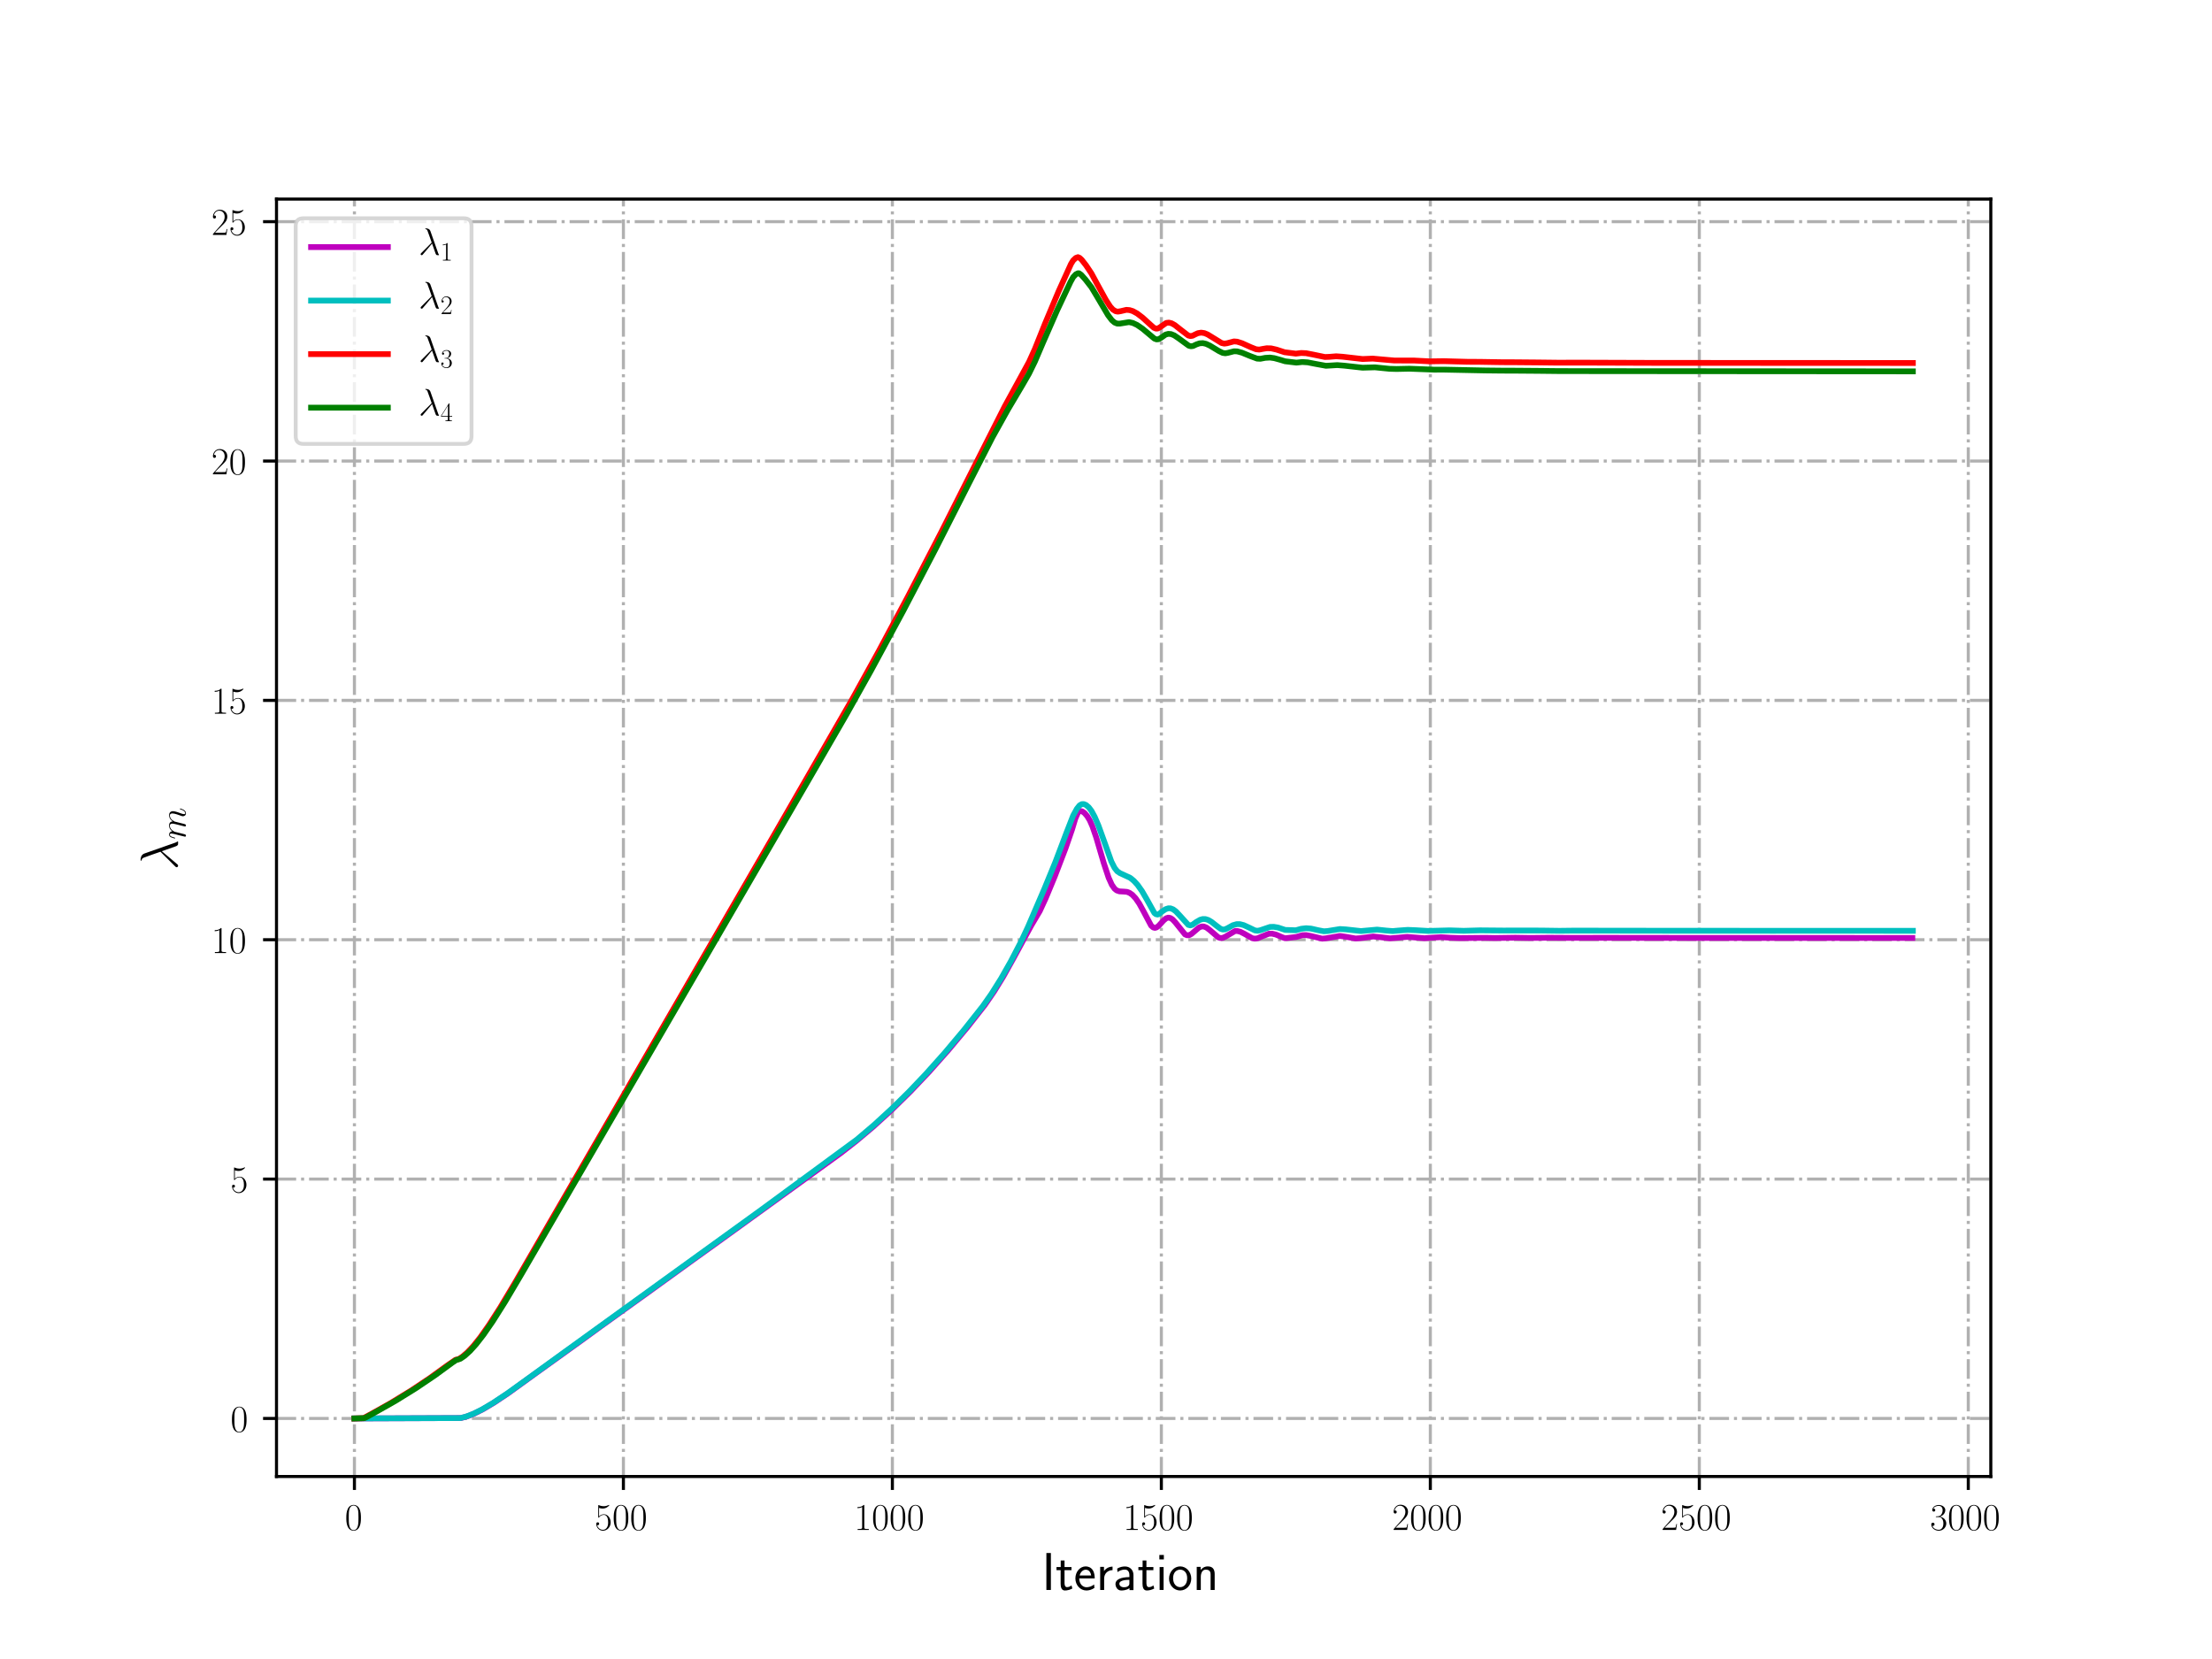 <?xml version="1.0" encoding="utf-8" standalone="no"?>
<!DOCTYPE svg PUBLIC "-//W3C//DTD SVG 1.1//EN"
  "http://www.w3.org/Graphics/SVG/1.1/DTD/svg11.dtd">
<!-- Created with matplotlib (http://matplotlib.org/) -->
<svg height="432pt" version="1.1" viewBox="0 0 576 432" width="576pt" xmlns="http://www.w3.org/2000/svg" xmlns:xlink="http://www.w3.org/1999/xlink">
 <defs>
  <style type="text/css">
*{stroke-linecap:butt;stroke-linejoin:round;}
  </style>
 </defs>
 <g id="figure_1">
  <g id="patch_1">
   <path d="M 0 432 
L 576 432 
L 576 0 
L 0 0 
z
" style="fill:#ffffff;"/>
  </g>
  <g id="axes_1">
   <g id="patch_2">
    <path d="M 72 384.48 
L 518.4 384.48 
L 518.4 51.84 
L 72 51.84 
z
" style="fill:#ffffff;"/>
   </g>
   <g id="matplotlib.axis_1">
    <g id="xtick_1">
     <g id="line2d_1">
      <path clip-path="url(#pc060b5db57)" d="M 92.291 384.48 
L 92.291 51.84 
" style="fill:none;stroke:#b0b0b0;stroke-dasharray:5.12,1.28,0.8,1.28;stroke-dashoffset:0;stroke-width:0.8;"/>
     </g>
     <g id="line2d_2">
      <defs>
       <path d="M 0 0 
L 0 3.5 
" id="m31660b0431" style="stroke:#000000;stroke-width:0.8;"/>
      </defs>
      <g>
       <use style="stroke:#000000;stroke-width:0.8;" x="92.291" xlink:href="#m31660b0431" y="384.48"/>
      </g>
     </g>
     <g id="text_1">
      <!-- $0$ -->
      <defs>
       <path d="M 42 31.641 
C 42 37.75 41.906 48.125 37.703 56.109 
C 34 63.109 28.094 65.594 22.906 65.594 
C 18.094 65.594 12 63.406 8.203 56.203 
C 4.203 48.719 3.797 39.438 3.797 31.641 
C 3.797 25.953 3.906 17.281 7 9.672 
C 11.297 -0.609 19 -2 22.906 -2 
C 27.5 -2 34.5 -0.109 38.594 9.375 
C 41.594 16.281 42 24.359 42 31.641 
z
M 22.906 -0.406 
C 16.5 -0.406 12.703 5.078 11.297 12.688 
C 10.203 18.562 10.203 27.156 10.203 32.75 
C 10.203 40.438 10.203 46.828 11.5 52.922 
C 13.406 61.391 19 64 22.906 64 
C 27 64 32.297 61.297 34.203 53.125 
C 35.5 47.438 35.594 40.734 35.594 32.75 
C 35.594 26.25 35.594 18.266 34.406 12.375 
C 32.297 1.484 26.406 -0.406 22.906 -0.406 
z
" id="CMR17-48"/>
      </defs>
      <g transform="translate(89.8 398.398)scale(0.1 -0.1)">
       <use transform="scale(0.996)" xlink:href="#CMR17-48"/>
      </g>
     </g>
    </g>
    <g id="xtick_2">
     <g id="line2d_3">
      <path clip-path="url(#pc060b5db57)" d="M 162.332 384.48 
L 162.332 51.84 
" style="fill:none;stroke:#b0b0b0;stroke-dasharray:5.12,1.28,0.8,1.28;stroke-dashoffset:0;stroke-width:0.8;"/>
     </g>
     <g id="line2d_4">
      <g>
       <use style="stroke:#000000;stroke-width:0.8;" x="162.332" xlink:href="#m31660b0431" y="384.48"/>
      </g>
     </g>
     <g id="text_2">
      <!-- $500$ -->
      <defs>
       <path d="M 11.406 57.688 
C 12.406 57.281 16.5 56 20.703 56 
C 30 56 35.094 61.109 38 64.062 
C 38 64.953 38 65.5 37.406 65.5 
C 37.297 65.5 37.094 65.5 36.297 65.047 
C 32.797 63.406 28.703 62.078 23.703 62.078 
C 20.703 62.078 16.203 62.484 11.297 64.672 
C 10.203 65.172 10 65.172 9.906 65.172 
C 9.406 65.172 9.297 65.062 9.297 63.078 
L 9.297 34.422 
C 9.297 32.641 9.297 32.141 10.297 32.141 
C 10.797 32.141 11 32.344 11.5 33.031 
C 14.703 37.516 19.094 39.406 24.094 39.406 
C 27.594 39.406 35.094 37.219 35.094 20.141 
C 35.094 16.953 35.094 11.172 32.094 6.578 
C 29.594 2.484 25.703 0.391 21.406 0.391 
C 14.797 0.391 8.094 5 6.297 12.719 
C 6.703 12.609 7.5 12.422 7.906 12.422 
C 9.203 12.422 11.703 13.125 11.703 16.219 
C 11.703 18.906 9.797 20 7.906 20 
C 5.594 20 4.094 18.594 4.094 15.797 
C 4.094 7.094 11 -2 21.594 -2 
C 31.906 -2 41.703 6.875 41.703 19.75 
C 41.703 31.719 33.906 41 24.203 41 
C 19.094 41 14.797 39.109 11.406 35.531 
z
" id="CMR17-53"/>
      </defs>
      <g transform="translate(154.86 398.398)scale(0.1 -0.1)">
       <use transform="scale(0.996)" xlink:href="#CMR17-53"/>
       <use transform="translate(45.69 0)scale(0.996)" xlink:href="#CMR17-48"/>
       <use transform="translate(91.381 0)scale(0.996)" xlink:href="#CMR17-48"/>
      </g>
     </g>
    </g>
    <g id="xtick_3">
     <g id="line2d_5">
      <path clip-path="url(#pc060b5db57)" d="M 232.373 384.48 
L 232.373 51.84 
" style="fill:none;stroke:#b0b0b0;stroke-dasharray:5.12,1.28,0.8,1.28;stroke-dashoffset:0;stroke-width:0.8;"/>
     </g>
     <g id="line2d_6">
      <g>
       <use style="stroke:#000000;stroke-width:0.8;" x="232.373" xlink:href="#m31660b0431" y="384.48"/>
      </g>
     </g>
     <g id="text_3">
      <!-- $1000$ -->
      <defs>
       <path d="M 26.594 63.406 
C 26.594 65.5 26.5 65.5 25.094 65.5 
C 21.203 61.188 15.297 59.797 9.703 59.797 
C 9.406 59.797 8.906 59.797 8.797 59.5 
C 8.703 59.297 8.703 59.094 8.703 57 
C 11.797 57 17 57.594 21 59.984 
L 21 7.203 
C 21 3.688 20.797 2.5 12.203 2.5 
L 9.203 2.5 
L 9.203 0 
C 14 0 19 0 23.797 0 
C 28.594 0 33.594 0 38.406 0 
L 38.406 2.5 
L 35.406 2.5 
C 26.797 2.5 26.594 3.594 26.594 7.156 
z
" id="CMR17-49"/>
      </defs>
      <g transform="translate(222.41 398.398)scale(0.1 -0.1)">
       <use transform="scale(0.996)" xlink:href="#CMR17-49"/>
       <use transform="translate(45.69 0)scale(0.996)" xlink:href="#CMR17-48"/>
       <use transform="translate(91.381 0)scale(0.996)" xlink:href="#CMR17-48"/>
       <use transform="translate(137.071 0)scale(0.996)" xlink:href="#CMR17-48"/>
      </g>
     </g>
    </g>
    <g id="xtick_4">
     <g id="line2d_7">
      <path clip-path="url(#pc060b5db57)" d="M 302.414 384.48 
L 302.414 51.84 
" style="fill:none;stroke:#b0b0b0;stroke-dasharray:5.12,1.28,0.8,1.28;stroke-dashoffset:0;stroke-width:0.8;"/>
     </g>
     <g id="line2d_8">
      <g>
       <use style="stroke:#000000;stroke-width:0.8;" x="302.414" xlink:href="#m31660b0431" y="384.48"/>
      </g>
     </g>
     <g id="text_4">
      <!-- $1500$ -->
      <g transform="translate(292.452 398.398)scale(0.1 -0.1)">
       <use transform="scale(0.996)" xlink:href="#CMR17-49"/>
       <use transform="translate(45.69 0)scale(0.996)" xlink:href="#CMR17-53"/>
       <use transform="translate(91.381 0)scale(0.996)" xlink:href="#CMR17-48"/>
       <use transform="translate(137.071 0)scale(0.996)" xlink:href="#CMR17-48"/>
      </g>
     </g>
    </g>
    <g id="xtick_5">
     <g id="line2d_9">
      <path clip-path="url(#pc060b5db57)" d="M 372.455 384.48 
L 372.455 51.84 
" style="fill:none;stroke:#b0b0b0;stroke-dasharray:5.12,1.28,0.8,1.28;stroke-dashoffset:0;stroke-width:0.8;"/>
     </g>
     <g id="line2d_10">
      <g>
       <use style="stroke:#000000;stroke-width:0.8;" x="372.455" xlink:href="#m31660b0431" y="384.48"/>
      </g>
     </g>
     <g id="text_5">
      <!-- $2000$ -->
      <defs>
       <path d="M 41.703 15.453 
L 39.906 15.453 
C 38.906 8.375 38.094 7.172 37.703 6.562 
C 37.203 5.766 30 5.766 28.594 5.766 
L 9.406 5.766 
C 13 9.672 20 16.75 28.5 24.953 
C 34.594 30.734 41.703 37.531 41.703 47.422 
C 41.703 59.219 32.297 66 21.797 66 
C 10.797 66 4.094 56.312 4.094 47.344 
C 4.094 43.438 7 42.938 8.203 42.938 
C 9.203 42.938 12.203 43.547 12.203 47.031 
C 12.203 50.109 9.594 51 8.203 51 
C 7.594 51 7 50.906 6.594 50.703 
C 8.5 59.219 14.297 63.406 20.406 63.406 
C 29.094 63.406 34.797 56.516 34.797 47.422 
C 34.797 38.734 29.703 31.25 24 24.75 
L 4.094 2.281 
L 4.094 0 
L 39.297 0 
z
" id="CMR17-50"/>
      </defs>
      <g transform="translate(362.493 398.398)scale(0.1 -0.1)">
       <use transform="scale(0.996)" xlink:href="#CMR17-50"/>
       <use transform="translate(45.69 0)scale(0.996)" xlink:href="#CMR17-48"/>
       <use transform="translate(91.381 0)scale(0.996)" xlink:href="#CMR17-48"/>
       <use transform="translate(137.071 0)scale(0.996)" xlink:href="#CMR17-48"/>
      </g>
     </g>
    </g>
    <g id="xtick_6">
     <g id="line2d_11">
      <path clip-path="url(#pc060b5db57)" d="M 442.496 384.48 
L 442.496 51.84 
" style="fill:none;stroke:#b0b0b0;stroke-dasharray:5.12,1.28,0.8,1.28;stroke-dashoffset:0;stroke-width:0.8;"/>
     </g>
     <g id="line2d_12">
      <g>
       <use style="stroke:#000000;stroke-width:0.8;" x="442.496" xlink:href="#m31660b0431" y="384.48"/>
      </g>
     </g>
     <g id="text_6">
      <!-- $2500$ -->
      <g transform="translate(432.534 398.398)scale(0.1 -0.1)">
       <use transform="scale(0.996)" xlink:href="#CMR17-50"/>
       <use transform="translate(45.69 0)scale(0.996)" xlink:href="#CMR17-53"/>
       <use transform="translate(91.381 0)scale(0.996)" xlink:href="#CMR17-48"/>
       <use transform="translate(137.071 0)scale(0.996)" xlink:href="#CMR17-48"/>
      </g>
     </g>
    </g>
    <g id="xtick_7">
     <g id="line2d_13">
      <path clip-path="url(#pc060b5db57)" d="M 512.538 384.48 
L 512.538 51.84 
" style="fill:none;stroke:#b0b0b0;stroke-dasharray:5.12,1.28,0.8,1.28;stroke-dashoffset:0;stroke-width:0.8;"/>
     </g>
     <g id="line2d_14">
      <g>
       <use style="stroke:#000000;stroke-width:0.8;" x="512.538" xlink:href="#m31660b0431" y="384.48"/>
      </g>
     </g>
     <g id="text_7">
      <!-- $3000$ -->
      <defs>
       <path d="M 22.094 33.703 
C 31 33.703 34.906 25.969 34.906 17.031 
C 34.906 5 28.5 0.391 22.703 0.391 
C 17.406 0.391 8.797 3.031 6.094 10.828 
C 6.594 10.625 7.094 10.625 7.594 10.625 
C 10 10.625 11.797 12.219 11.797 14.812 
C 11.797 17.703 9.594 19 7.594 19 
C 5.906 19 3.297 18.203 3.297 14.469 
C 3.297 5.234 12.297 -2 22.906 -2 
C 34 -2 42.5 6.719 42.5 16.953 
C 42.5 26.672 34.5 33.703 25 34.797 
C 32.594 36.375 39.906 43.062 39.906 52.016 
C 39.906 59.688 32 65.297 23 65.297 
C 13.906 65.297 5.906 59.828 5.906 52.016 
C 5.906 48.594 8.5 48 9.797 48 
C 11.906 48 13.703 49.297 13.703 51.891 
C 13.703 54.469 11.906 55.766 9.797 55.766 
C 9.406 55.766 8.906 55.766 8.5 55.578 
C 11.406 61.859 19.297 63 22.797 63 
C 26.297 63 32.906 61.328 32.906 51.875 
C 32.906 49.109 32.5 44.188 29.094 39.844 
C 26.094 36 22.703 36 19.406 35.688 
C 18.906 35.688 16.594 35.453 16.203 35.453 
C 15.5 35.359 15.094 35.266 15.094 34.5 
C 15.094 33.797 15.203 33.703 17.203 33.703 
z
" id="CMR17-51"/>
      </defs>
      <g transform="translate(502.575 398.398)scale(0.1 -0.1)">
       <use transform="scale(0.996)" xlink:href="#CMR17-51"/>
       <use transform="translate(45.69 0)scale(0.996)" xlink:href="#CMR17-48"/>
       <use transform="translate(91.381 0)scale(0.996)" xlink:href="#CMR17-48"/>
       <use transform="translate(137.071 0)scale(0.996)" xlink:href="#CMR17-48"/>
      </g>
     </g>
    </g>
    <g id="text_8">
     <!-- Iteration -->
     <defs>
      <path d="M 17.094 69 
L 8.703 69 
L 8.703 0 
L 17.094 0 
z
" id="CMSS17-73"/>
      <path d="M 16.703 37 
L 29.703 37 
L 29.703 42.766 
L 16.703 42.766 
L 16.703 55 
L 9.594 55 
L 9.594 42.766 
L 1.703 42.766 
L 1.703 37 
L 9.406 37 
L 9.406 11.703 
C 9.406 6 10.703 -1 17.297 -1 
C 22.297 -1 26.906 0.391 31.297 2.688 
L 29.703 8.562 
C 27.297 6.469 24.406 5.266 21.297 5.266 
C 16.906 5.266 16.703 10.875 16.703 13.375 
z
" id="CMSS17-116"/>
      <path d="M 39.094 21.516 
C 39.094 24.844 38.906 31.297 35.703 36.641 
C 32.203 42.391 26.5 44 22.203 44 
C 11.797 44 3 34.188 3 21.484 
C 3 9.094 12.094 -1 23.594 -1 
C 28.094 -1 33.594 0.297 38.594 3.875 
C 38.594 4.281 38.406 6.469 38.297 6.562 
C 38.297 6.766 38 9.844 38 10.25 
C 33.203 6.359 27.703 5.078 23.703 5.078 
C 17.297 5.078 10.406 10.422 10.094 21.516 
z
M 10.906 27 
C 12.203 32.562 16.594 37.828 22.203 37.828 
C 23.703 37.828 30.703 37.828 32.5 27 
z
" id="CMSS17-101"/>
      <path d="M 14.906 21.297 
C 14.906 30.703 21.797 37 30.594 37 
L 30.594 43.578 
C 24.203 43.578 18.203 40.391 14.594 35.203 
L 14.594 43.094 
L 7.5 43.094 
L 7.5 0 
L 14.906 0 
z
" id="CMSS17-114"/>
      <path d="M 37.594 27.984 
C 37.594 37.375 30.906 43.875 21.906 43.875 
C 17.5 43.875 12.703 43.078 7.203 39.891 
L 7.797 33.359 
C 10.297 35.125 14.594 38 21.797 38 
C 26.906 38 30 34.062 30 27.844 
L 30 24 
C 14 24 4 19.344 4 11.344 
C 4 7.203 6.5 -1 14.797 -1 
C 16.297 -1 24.406 -1 30.203 3.391 
L 30.203 -0.297 
L 37.594 -0.297 
z
M 30 12.75 
C 30 10.953 30 8.562 27 6.781 
C 24.406 5.078 21.094 5.078 19.703 5.078 
C 14.703 5.078 11.297 7.984 11.297 11.625 
C 11.297 18.922 26.906 18.922 30 18.922 
z
" id="CMSS17-97"/>
      <path d="M 15.297 65.359 
L 6.906 65.359 
L 6.906 57 
L 15.297 57 
z
M 14.797 42.797 
L 7.406 42.797 
L 7.406 0 
L 14.797 0 
z
" id="CMSS17-105"/>
      <path d="M 44.203 21.188 
C 44.203 34 34.703 44 23.5 44 
C 12 44 2.703 33.703 2.703 21.188 
C 2.703 8.5 12.297 -1 23.406 -1 
C 34.797 -1 44.203 8.797 44.203 21.188 
z
M 23.5 5.266 
C 16.406 5.266 10.297 11.078 10.297 22 
C 10.297 33.609 17.406 37.922 23.406 37.922 
C 29.906 37.922 36.594 33.219 36.594 22 
C 36.594 10.672 30.094 5.266 23.5 5.266 
z
" id="CMSS17-111"/>
      <path d="M 40.906 29.328 
C 40.906 35.672 39.406 44 28.094 44 
C 21.703 44 17.5 40.719 14.703 37.328 
L 14.703 43.094 
L 7.406 43.094 
L 7.406 0 
L 15 0 
L 15 24.359 
C 15 30.688 17.406 37.938 24.203 37.938 
C 33 37.938 33.297 32 33.297 28.578 
L 33.297 0 
L 40.906 0 
z
" id="CMSS17-110"/>
     </defs>
     <g transform="translate(271.264 414.022)scale(0.14 -0.14)">
      <use transform="scale(0.996)" xlink:href="#CMSS17-73"/>
      <use transform="translate(25.784 0)scale(0.996)" xlink:href="#CMSS17-116"/>
      <use transform="translate(59.615 0)scale(0.996)" xlink:href="#CMSS17-101"/>
      <use transform="translate(101.254 0)scale(0.996)" xlink:href="#CMSS17-114"/>
      <use transform="translate(133.164 0)scale(0.996)" xlink:href="#CMSS17-97"/>
      <use transform="translate(178.086 0)scale(0.996)" xlink:href="#CMSS17-116"/>
      <use transform="translate(211.918 0)scale(0.996)" xlink:href="#CMSS17-105"/>
      <use transform="translate(234.098 0)scale(0.996)" xlink:href="#CMSS17-111"/>
      <use transform="translate(280.942 0)scale(0.996)" xlink:href="#CMSS17-110"/>
     </g>
    </g>
   </g>
   <g id="matplotlib.axis_2">
    <g id="ytick_1">
     <g id="line2d_15">
      <path clip-path="url(#pc060b5db57)" d="M 72 369.36 
L 518.4 369.36 
" style="fill:none;stroke:#b0b0b0;stroke-dasharray:5.12,1.28,0.8,1.28;stroke-dashoffset:0;stroke-width:0.8;"/>
     </g>
     <g id="line2d_16">
      <defs>
       <path d="M 0 0 
L -3.5 0 
" id="m568fdc0e32" style="stroke:#000000;stroke-width:0.8;"/>
      </defs>
      <g>
       <use style="stroke:#000000;stroke-width:0.8;" x="72" xlink:href="#m568fdc0e32" y="369.36"/>
      </g>
     </g>
     <g id="text_9">
      <!-- $0$ -->
      <g transform="translate(60.019 372.819)scale(0.1 -0.1)">
       <use transform="scale(0.996)" xlink:href="#CMR17-48"/>
      </g>
     </g>
    </g>
    <g id="ytick_2">
     <g id="line2d_17">
      <path clip-path="url(#pc060b5db57)" d="M 72 307.032 
L 518.4 307.032 
" style="fill:none;stroke:#b0b0b0;stroke-dasharray:5.12,1.28,0.8,1.28;stroke-dashoffset:0;stroke-width:0.8;"/>
     </g>
     <g id="line2d_18">
      <g>
       <use style="stroke:#000000;stroke-width:0.8;" x="72" xlink:href="#m568fdc0e32" y="307.032"/>
      </g>
     </g>
     <g id="text_10">
      <!-- $5$ -->
      <g transform="translate(60.019 310.492)scale(0.1 -0.1)">
       <use transform="scale(0.996)" xlink:href="#CMR17-53"/>
      </g>
     </g>
    </g>
    <g id="ytick_3">
     <g id="line2d_19">
      <path clip-path="url(#pc060b5db57)" d="M 72 244.705 
L 518.4 244.705 
" style="fill:none;stroke:#b0b0b0;stroke-dasharray:5.12,1.28,0.8,1.28;stroke-dashoffset:0;stroke-width:0.8;"/>
     </g>
     <g id="line2d_20">
      <g>
       <use style="stroke:#000000;stroke-width:0.8;" x="72" xlink:href="#m568fdc0e32" y="244.705"/>
      </g>
     </g>
     <g id="text_11">
      <!-- $10$ -->
      <g transform="translate(55.037 248.164)scale(0.1 -0.1)">
       <use transform="scale(0.996)" xlink:href="#CMR17-49"/>
       <use transform="translate(45.69 0)scale(0.996)" xlink:href="#CMR17-48"/>
      </g>
     </g>
    </g>
    <g id="ytick_4">
     <g id="line2d_21">
      <path clip-path="url(#pc060b5db57)" d="M 72 182.377 
L 518.4 182.377 
" style="fill:none;stroke:#b0b0b0;stroke-dasharray:5.12,1.28,0.8,1.28;stroke-dashoffset:0;stroke-width:0.8;"/>
     </g>
     <g id="line2d_22">
      <g>
       <use style="stroke:#000000;stroke-width:0.8;" x="72" xlink:href="#m568fdc0e32" y="182.377"/>
      </g>
     </g>
     <g id="text_12">
      <!-- $15$ -->
      <g transform="translate(55.037 185.836)scale(0.1 -0.1)">
       <use transform="scale(0.996)" xlink:href="#CMR17-49"/>
       <use transform="translate(45.69 0)scale(0.996)" xlink:href="#CMR17-53"/>
      </g>
     </g>
    </g>
    <g id="ytick_5">
     <g id="line2d_23">
      <path clip-path="url(#pc060b5db57)" d="M 72 120.049 
L 518.4 120.049 
" style="fill:none;stroke:#b0b0b0;stroke-dasharray:5.12,1.28,0.8,1.28;stroke-dashoffset:0;stroke-width:0.8;"/>
     </g>
     <g id="line2d_24">
      <g>
       <use style="stroke:#000000;stroke-width:0.8;" x="72" xlink:href="#m568fdc0e32" y="120.049"/>
      </g>
     </g>
     <g id="text_13">
      <!-- $20$ -->
      <g transform="translate(55.037 123.509)scale(0.1 -0.1)">
       <use transform="scale(0.996)" xlink:href="#CMR17-50"/>
       <use transform="translate(45.69 0)scale(0.996)" xlink:href="#CMR17-48"/>
      </g>
     </g>
    </g>
    <g id="ytick_6">
     <g id="line2d_25">
      <path clip-path="url(#pc060b5db57)" d="M 72 57.722 
L 518.4 57.722 
" style="fill:none;stroke:#b0b0b0;stroke-dasharray:5.12,1.28,0.8,1.28;stroke-dashoffset:0;stroke-width:0.8;"/>
     </g>
     <g id="line2d_26">
      <g>
       <use style="stroke:#000000;stroke-width:0.8;" x="72" xlink:href="#m568fdc0e32" y="57.722"/>
      </g>
     </g>
     <g id="text_14">
      <!-- $25$ -->
      <g transform="translate(55.037 61.181)scale(0.1 -0.1)">
       <use transform="scale(0.996)" xlink:href="#CMR17-50"/>
       <use transform="translate(45.69 0)scale(0.996)" xlink:href="#CMR17-53"/>
      </g>
     </g>
    </g>
    <g id="text_15">
     <!-- $\lambda_{m}$ -->
     <defs>
      <path d="M 30.906 61.953 
C 28.406 69 20.5 69 19.203 69 
C 18.594 69 17.5 69 17.5 68 
C 17.5 67.219 18.094 67.109 18.594 67.016 
C 20.094 66.812 21.297 66.609 22.906 63.75 
C 23.906 61.859 34.203 32.172 34.203 31.969 
C 34.203 31.875 34.094 31.766 33.297 30.969 
L 7.297 4.859 
C 6.094 3.656 5.297 2.859 5.297 1.594 
C 5.297 0.188 6.5 -1 8.094 -1 
C 8.5 -1 9.594 -0.797 10.203 -0.203 
C 11.797 1.281 26.094 18.656 35.203 29.391 
C 37.797 21.609 41 12.453 44.094 4.078 
C 44.594 2.594 45.094 1.188 46.5 -0.094 
C 47.5 -1 47.703 -1 50.5 -1 
L 52.406 -1 
C 52.797 -1 53.5 -1 53.5 -0.203 
C 53.5 0.203 53.406 0.297 53 0.703 
C 52.094 1.797 51.406 3.578 51 4.781 
z
" id="CMMI12-21"/>
      <path d="M 20.594 29.234 
C 20.797 29.844 23.297 34.828 27 38.016 
C 29.594 40.406 33 42.016 36.906 42.016 
C 40.906 42.016 42.297 39.016 42.297 35.031 
C 42.297 34.422 42.297 32.438 41.094 27.734 
L 38.594 17.469 
C 37.797 14.469 35.906 7.078 35.703 5.984 
C 35.297 4.484 34.703 1.891 34.703 1.5 
C 34.703 0.094 35.797 -1 37.297 -1 
C 40.297 -1 40.797 1.297 41.703 4.891 
L 47.703 28.734 
C 47.906 29.531 53.094 42.016 64.094 42.016 
C 68.094 42.016 69.5 39.016 69.5 35.031 
C 69.5 29.438 65.594 18.562 63.406 12.578 
C 62.5 10.172 62 8.875 62 7.078 
C 62 2.594 65.094 -1 69.906 -1 
C 79.203 -1 82.703 13.672 82.703 14.266 
C 82.703 14.766 82.297 15.172 81.703 15.172 
C 80.797 15.172 80.703 14.875 80.203 13.172 
C 77.906 5.188 74.203 1 70.203 1 
C 69.203 1 67.594 1 67.594 4.203 
C 67.594 6.812 68.797 10 69.203 11.094 
C 71 15.906 75.5 27.703 75.5 33.516 
C 75.5 39.5 72 44 64.406 44 
C 57.703 44 52.297 40.219 48.297 34.328 
C 48 39.719 44.703 44 37.203 44 
C 28.297 44 23.594 37.734 21.797 35.234 
C 21.5 40.906 17.406 44 13 44 
C 10.094 44 7.797 42.609 5.906 38.812 
C 4.094 35.219 2.703 29.141 2.703 28.734 
C 2.703 28.344 3.094 27.844 3.797 27.844 
C 4.594 27.844 4.703 27.938 5.297 30.234 
C 6.797 36.125 8.703 42.016 12.703 42.016 
C 15 42.016 15.797 40.406 15.797 37.422 
C 15.797 35.219 14.797 31.328 14.094 28.234 
L 11.297 17.469 
C 10.906 15.562 9.797 11.078 9.297 9.281 
C 8.594 6.688 7.5 2 7.5 1.5 
C 7.5 0.094 8.594 -1 10.094 -1 
C 11.297 -1 12.703 -0.406 13.5 1.094 
C 13.703 1.594 14.594 5.094 15.094 7.078 
L 17.297 16.062 
z
" id="CMMI12-109"/>
     </defs>
     <g transform="translate(48.325 226.564)rotate(-90)scale(0.14 -0.14)">
      <use transform="translate(0 14.944)scale(0.996)" xlink:href="#CMMI12-21"/>
      <use transform="translate(56.904 0)scale(0.697)" xlink:href="#CMMI12-109"/>
     </g>
    </g>
   </g>
   <g id="line2d_27">
    <path clip-path="url(#pc060b5db57)" d="M 92.291 369.36 
L 120.027 369.255 
L 121.708 368.802 
L 123.529 368.081 
L 125.771 366.954 
L 128.572 365.292 
L 132.354 362.772 
L 138.798 358.109 
L 151.266 349.147 
L 156.449 345.371 
L 168.636 336.614 
L 180.543 328.003 
L 187.267 323.174 
L 208.559 307.774 
L 218.925 300.262 
L 222.988 297.092 
L 227.33 293.435 
L 232.233 288.969 
L 236.996 284.288 
L 241.899 279.12 
L 246.942 273.437 
L 251.845 267.56 
L 256.467 261.668 
L 258.849 258.197 
L 261.23 254.323 
L 263.892 249.548 
L 268.514 241.031 
L 270.756 237.238 
L 272.297 233.901 
L 274.678 228.164 
L 277.48 220.848 
L 279.161 215.988 
L 280.001 213.193 
L 280.701 211.601 
L 280.982 211.303 
L 281.402 211.19 
L 281.822 211.293 
L 282.382 211.677 
L 283.083 212.478 
L 283.783 213.623 
L 284.484 215.231 
L 285.464 218.086 
L 287.425 224.757 
L 288.686 228.559 
L 289.527 230.414 
L 290.227 231.413 
L 290.787 231.866 
L 291.488 232.11 
L 292.608 232.168 
L 293.449 232.237 
L 294.149 232.507 
L 294.85 232.997 
L 295.69 233.886 
L 296.671 235.308 
L 297.792 237.349 
L 299.753 241.04 
L 300.313 241.517 
L 300.733 241.62 
L 301.153 241.505 
L 301.714 241.082 
L 302.975 239.702 
L 303.675 239.11 
L 304.235 238.943 
L 304.796 239.058 
L 305.356 239.428 
L 306.056 240.18 
L 308.578 243.32 
L 309.138 243.553 
L 309.699 243.499 
L 310.259 243.191 
L 311.379 242.235 
L 312.22 241.52 
L 312.92 241.248 
L 313.481 241.263 
L 314.181 241.547 
L 315.022 242.185 
L 317.263 244.101 
L 317.823 244.267 
L 318.384 244.226 
L 319.084 243.914 
L 321.605 242.434 
L 322.166 242.42 
L 323.006 242.64 
L 323.987 243.134 
L 326.088 244.315 
L 326.789 244.425 
L 327.489 244.321 
L 328.61 243.847 
L 330.431 243.13 
L 331.271 243.127 
L 332.252 243.362 
L 333.933 244.078 
L 334.633 244.323 
L 337.575 243.978 
L 339.116 243.522 
L 340.096 243.494 
L 341.217 243.696 
L 344.299 244.429 
L 345.279 244.336 
L 348.922 243.717 
L 350.322 243.918 
L 352.984 244.381 
L 354.245 244.292 
L 357.607 243.86 
L 359.288 244.03 
L 361.949 244.342 
L 363.49 244.224 
L 366.432 243.964 
L 368.393 244.118 
L 370.914 244.31 
L 372.876 244.174 
L 375.257 244.039 
L 377.638 244.185 
L 380.16 244.28 
L 386.744 244.215 
L 389.265 244.261 
L 394.588 244.179 
L 398.511 244.245 
L 403.133 244.189 
L 408.316 244.221 
L 412.519 244.216 
L 418.262 244.21 
L 429.329 244.222 
L 443.757 244.24 
L 497.969 244.246 
L 497.969 244.246 
" style="fill:none;stroke:#bf00bf;stroke-linecap:square;stroke-width:1.5;"/>
   </g>
   <g id="line2d_28">
    <path clip-path="url(#pc060b5db57)" d="M 92.291 369.36 
L 119.887 369.258 
L 121.428 368.854 
L 123.249 368.15 
L 125.49 367.038 
L 128.432 365.296 
L 132.074 362.869 
L 137.117 359.237 
L 147.203 351.924 
L 166.675 337.853 
L 172.978 333.29 
L 192.029 319.523 
L 198.333 314.959 
L 223.128 296.741 
L 227.61 292.931 
L 232.513 288.421 
L 236.716 284.272 
L 241.058 279.709 
L 245.961 274.224 
L 250.864 268.392 
L 255.907 262.023 
L 258.148 258.839 
L 260.67 254.825 
L 263.191 250.383 
L 265.853 245.268 
L 267.674 241.385 
L 272.016 231.296 
L 274.818 224.473 
L 277.76 216.703 
L 279.441 212.383 
L 280.421 210.603 
L 281.122 209.721 
L 281.682 209.397 
L 282.242 209.381 
L 282.803 209.618 
L 283.503 210.216 
L 284.204 211.135 
L 285.044 212.677 
L 286.025 214.962 
L 287.566 219.219 
L 289.387 224.326 
L 290.227 225.989 
L 290.927 226.874 
L 291.628 227.356 
L 294.289 228.581 
L 295.27 229.377 
L 296.251 230.458 
L 297.371 232.041 
L 298.632 234.214 
L 300.593 237.734 
L 301.013 238.064 
L 301.434 238.145 
L 301.854 237.995 
L 302.554 237.394 
L 303.535 236.744 
L 304.235 236.516 
L 304.796 236.527 
L 305.496 236.799 
L 306.196 237.325 
L 307.177 238.36 
L 309.418 240.832 
L 309.979 240.965 
L 310.539 240.791 
L 311.379 240.159 
L 312.5 239.509 
L 313.201 239.313 
L 313.901 239.328 
L 314.601 239.548 
L 315.442 240.029 
L 316.843 241.125 
L 317.823 241.848 
L 318.384 242.043 
L 318.944 242.018 
L 319.644 241.699 
L 321.045 240.921 
L 322.026 240.645 
L 322.866 240.646 
L 323.847 240.894 
L 325.248 241.536 
L 326.789 242.284 
L 327.489 242.371 
L 328.189 242.225 
L 330.711 241.373 
L 331.691 241.342 
L 332.812 241.536 
L 334.493 242.094 
L 334.633 242.147 
L 337.435 242.24 
L 338.836 241.851 
L 340.096 241.706 
L 341.357 241.797 
L 343.318 242.237 
L 344.719 242.5 
L 345.7 242.437 
L 348.922 241.917 
L 350.462 242.013 
L 354.385 242.443 
L 358.587 242.065 
L 360.969 242.315 
L 362.65 242.448 
L 364.19 242.308 
L 366.572 242.137 
L 368.673 242.225 
L 371.895 242.411 
L 377.498 242.263 
L 381.14 242.379 
L 385.343 242.258 
L 391.507 242.311 
L 394.728 242.301 
L 401.312 242.31 
L 406.075 242.376 
L 409.717 242.333 
L 420.784 242.344 
L 435.632 242.365 
L 447.82 242.366 
L 461.267 242.376 
L 474.015 242.374 
L 498.109 242.377 
L 498.109 242.377 
" style="fill:none;stroke:#00bfbf;stroke-linecap:square;stroke-width:1.5;"/>
   </g>
   <g id="line2d_29">
    <path clip-path="url(#pc060b5db57)" d="M 92.291 369.36 
L 94.672 369.3 
L 95.233 368.97 
L 97.194 367.907 
L 101.676 365.391 
L 107 362.139 
L 111.902 358.87 
L 116.525 355.528 
L 118.626 354.091 
L 119.467 353.892 
L 120.447 353.247 
L 121.708 352.163 
L 123.249 350.526 
L 125.07 348.251 
L 127.311 345.081 
L 130.253 340.496 
L 134.035 334.171 
L 153.367 300.751 
L 167.795 275.809 
L 187.547 241.666 
L 201.695 217.211 
L 222.007 181.928 
L 228.731 169.742 
L 236.295 155.581 
L 245.121 138.538 
L 254.226 120.473 
L 261.65 105.789 
L 265.433 98.879 
L 267.954 94.252 
L 269.495 90.841 
L 272.156 84.191 
L 275.659 75.852 
L 278.88 68.739 
L 279.441 67.823 
L 280.141 67.158 
L 280.701 66.96 
L 281.122 67.142 
L 281.682 67.656 
L 282.803 69.09 
L 284.204 71.198 
L 285.744 74.043 
L 287.986 78.122 
L 289.106 79.847 
L 289.807 80.612 
L 290.507 81.045 
L 291.068 81.151 
L 291.768 81.044 
L 293.309 80.68 
L 294.149 80.751 
L 294.99 81.012 
L 296.111 81.626 
L 297.511 82.69 
L 299.473 84.474 
L 300.453 85.34 
L 301.013 85.569 
L 301.434 85.55 
L 301.994 85.268 
L 303.675 84.091 
L 304.375 84.01 
L 305.076 84.18 
L 305.916 84.647 
L 307.317 85.754 
L 309.418 87.369 
L 309.979 87.509 
L 310.539 87.43 
L 311.239 87.076 
L 311.94 86.754 
L 312.78 86.614 
L 313.621 86.74 
L 314.461 87.089 
L 315.862 87.948 
L 318.103 89.324 
L 318.804 89.479 
L 319.504 89.384 
L 321.325 88.903 
L 322.166 88.974 
L 323.427 89.376 
L 325.668 90.388 
L 327.069 90.946 
L 327.909 91.027 
L 328.89 90.841 
L 329.87 90.681 
L 330.991 90.712 
L 332.392 91.032 
L 334.493 91.719 
L 337.435 92.087 
L 338.836 91.916 
L 340.096 91.975 
L 341.777 92.295 
L 344.999 92.963 
L 346.12 92.924 
L 347.941 92.775 
L 349.622 92.895 
L 354.805 93.488 
L 357.467 93.376 
L 359.708 93.579 
L 363.07 93.873 
L 368.253 93.881 
L 372.315 94.095 
L 375.957 94.044 
L 382.121 94.21 
L 385.483 94.228 
L 390.946 94.318 
L 394.448 94.331 
L 400.332 94.38 
L 405.795 94.443 
L 411.258 94.429 
L 430.87 94.493 
L 498.109 94.523 
L 498.109 94.523 
" style="fill:none;stroke:#ff0000;stroke-linecap:square;stroke-width:1.5;"/>
   </g>
   <g id="line2d_30">
    <path clip-path="url(#pc060b5db57)" d="M 92.291 369.36 
L 94.812 369.276 
L 95.233 369.114 
L 97.754 367.734 
L 103.077 364.722 
L 108.4 361.421 
L 113.303 358.105 
L 117.786 354.824 
L 118.766 354.166 
L 119.887 353.813 
L 121.008 353.043 
L 122.409 351.77 
L 123.949 350.066 
L 125.911 347.543 
L 128.292 344.097 
L 131.514 338.993 
L 135.576 332.132 
L 151.266 305.129 
L 169.336 274.036 
L 210.52 203.157 
L 220.466 185.948 
L 226.77 174.683 
L 235.175 159.125 
L 243.58 143.032 
L 252.125 126.214 
L 258.428 113.89 
L 262.491 106.592 
L 266.273 100.209 
L 267.954 97.292 
L 269.495 94.135 
L 271.596 89.213 
L 275.238 80.891 
L 278.74 73.446 
L 279.441 72.178 
L 280.141 71.436 
L 280.701 71.152 
L 280.982 71.161 
L 281.542 71.556 
L 282.663 72.806 
L 284.204 74.79 
L 285.464 76.883 
L 288.546 82.098 
L 289.527 83.385 
L 290.227 83.985 
L 290.927 84.27 
L 291.628 84.266 
L 294.009 83.878 
L 294.99 84.1 
L 296.111 84.626 
L 297.511 85.587 
L 299.473 87.228 
L 300.593 88.168 
L 301.153 88.382 
L 301.714 88.327 
L 302.274 88.008 
L 303.535 87.119 
L 304.235 86.935 
L 304.936 86.99 
L 305.776 87.331 
L 306.897 88.09 
L 309.558 90.03 
L 310.119 90.165 
L 310.679 90.095 
L 311.52 89.693 
L 312.36 89.403 
L 313.201 89.347 
L 314.041 89.53 
L 315.022 89.978 
L 317.403 91.417 
L 318.384 91.892 
L 319.084 91.995 
L 319.784 91.869 
L 321.325 91.473 
L 322.166 91.503 
L 323.427 91.846 
L 325.528 92.71 
L 327.349 93.387 
L 328.189 93.428 
L 329.45 93.186 
L 330.711 93.111 
L 331.832 93.267 
L 333.512 93.731 
L 334.633 94.078 
L 337.575 94.429 
L 339.116 94.268 
L 340.517 94.357 
L 342.478 94.741 
L 345.279 95.251 
L 346.54 95.176 
L 348.221 95.072 
L 350.042 95.216 
L 354.805 95.747 
L 358.027 95.652 
L 361.809 96.031 
L 363.63 96.084 
L 366.992 96.013 
L 373.436 96.259 
L 375.957 96.251 
L 383.102 96.395 
L 386.744 96.468 
L 391.086 96.515 
L 394.728 96.528 
L 400.472 96.572 
L 406.075 96.632 
L 420.223 96.647 
L 498.109 96.705 
L 498.109 96.705 
" style="fill:none;stroke:#008000;stroke-linecap:square;stroke-width:1.5;"/>
   </g>
   <g id="patch_3">
    <path d="M 72 384.48 
L 72 51.84 
" style="fill:none;stroke:#000000;stroke-linecap:square;stroke-linejoin:miter;stroke-width:0.8;"/>
   </g>
   <g id="patch_4">
    <path d="M 518.4 384.48 
L 518.4 51.84 
" style="fill:none;stroke:#000000;stroke-linecap:square;stroke-linejoin:miter;stroke-width:0.8;"/>
   </g>
   <g id="patch_5">
    <path d="M 72 384.48 
L 518.4 384.48 
" style="fill:none;stroke:#000000;stroke-linecap:square;stroke-linejoin:miter;stroke-width:0.8;"/>
   </g>
   <g id="patch_6">
    <path d="M 72 51.84 
L 518.4 51.84 
" style="fill:none;stroke:#000000;stroke-linecap:square;stroke-linejoin:miter;stroke-width:0.8;"/>
   </g>
   <g id="legend_1">
    <g id="patch_7">
     <path d="M 79 115.589 
L 120.783 115.589 
Q 122.783 115.589 122.783 113.589 
L 122.783 58.84 
Q 122.783 56.84 120.783 56.84 
L 79 56.84 
Q 77 56.84 77 58.84 
L 77 113.589 
Q 77 115.589 79 115.589 
z
" style="fill:#ffffff;opacity:0.8;stroke:#cccccc;stroke-linejoin:miter;"/>
    </g>
    <g id="line2d_31">
     <path d="M 81 64.34 
L 101 64.34 
" style="fill:none;stroke:#bf00bf;stroke-linecap:square;stroke-width:1.5;"/>
    </g>
    <g id="line2d_32"/>
    <g id="text_16">
     <!-- $\lambda_{1}$ -->
     <g transform="translate(109 67.84)scale(0.1 -0.1)">
      <use transform="translate(0 14.944)scale(0.996)" xlink:href="#CMMI12-21"/>
      <use transform="translate(56.904 0)scale(0.697)" xlink:href="#CMR17-49"/>
     </g>
    </g>
    <g id="line2d_33">
     <path d="M 81 78.277 
L 101 78.277 
" style="fill:none;stroke:#00bfbf;stroke-linecap:square;stroke-width:1.5;"/>
    </g>
    <g id="line2d_34"/>
    <g id="text_17">
     <!-- $\lambda_{2}$ -->
     <g transform="translate(109 81.777)scale(0.1 -0.1)">
      <use transform="translate(0 14.944)scale(0.996)" xlink:href="#CMMI12-21"/>
      <use transform="translate(56.904 0)scale(0.697)" xlink:href="#CMR17-50"/>
     </g>
    </g>
    <g id="line2d_35">
     <path d="M 81 92.214 
L 101 92.214 
" style="fill:none;stroke:#ff0000;stroke-linecap:square;stroke-width:1.5;"/>
    </g>
    <g id="line2d_36"/>
    <g id="text_18">
     <!-- $\lambda_{3}$ -->
     <g transform="translate(109 95.714)scale(0.1 -0.1)">
      <use transform="translate(0 14.944)scale(0.996)" xlink:href="#CMMI12-21"/>
      <use transform="translate(56.904 0)scale(0.697)" xlink:href="#CMR17-51"/>
     </g>
    </g>
    <g id="line2d_37">
     <path d="M 81 106.152 
L 101 106.152 
" style="fill:none;stroke:#008000;stroke-linecap:square;stroke-width:1.5;"/>
    </g>
    <g id="line2d_38"/>
    <g id="text_19">
     <!-- $\lambda_{4}$ -->
     <defs>
      <path d="M 33.594 64.406 
C 33.594 66.5 33.5 66.5 31.703 66.5 
L 2 19.594 
L 2 17 
L 27.797 17 
L 27.797 7.141 
C 27.797 3.5 27.594 2.5 20.594 2.5 
L 18.703 2.5 
L 18.703 0 
C 21.906 0 27.297 0 30.703 0 
C 34.094 0 39.5 0 42.703 0 
L 42.703 2.5 
L 40.797 2.5 
C 33.797 2.5 33.594 3.5 33.594 7.141 
L 33.594 17 
L 43.797 17 
L 43.797 19.594 
L 33.594 19.594 
z
M 28.094 57.859 
L 28.094 19.594 
L 4 19.594 
z
" id="CMR17-52"/>
     </defs>
     <g transform="translate(109 109.652)scale(0.1 -0.1)">
      <use transform="translate(0 14.944)scale(0.996)" xlink:href="#CMMI12-21"/>
      <use transform="translate(56.904 0)scale(0.697)" xlink:href="#CMR17-52"/>
     </g>
    </g>
   </g>
  </g>
 </g>
 <defs>
  <clipPath id="pc060b5db57">
   <rect height="332.64" width="446.4" x="72" y="51.84"/>
  </clipPath>
 </defs>
</svg>
